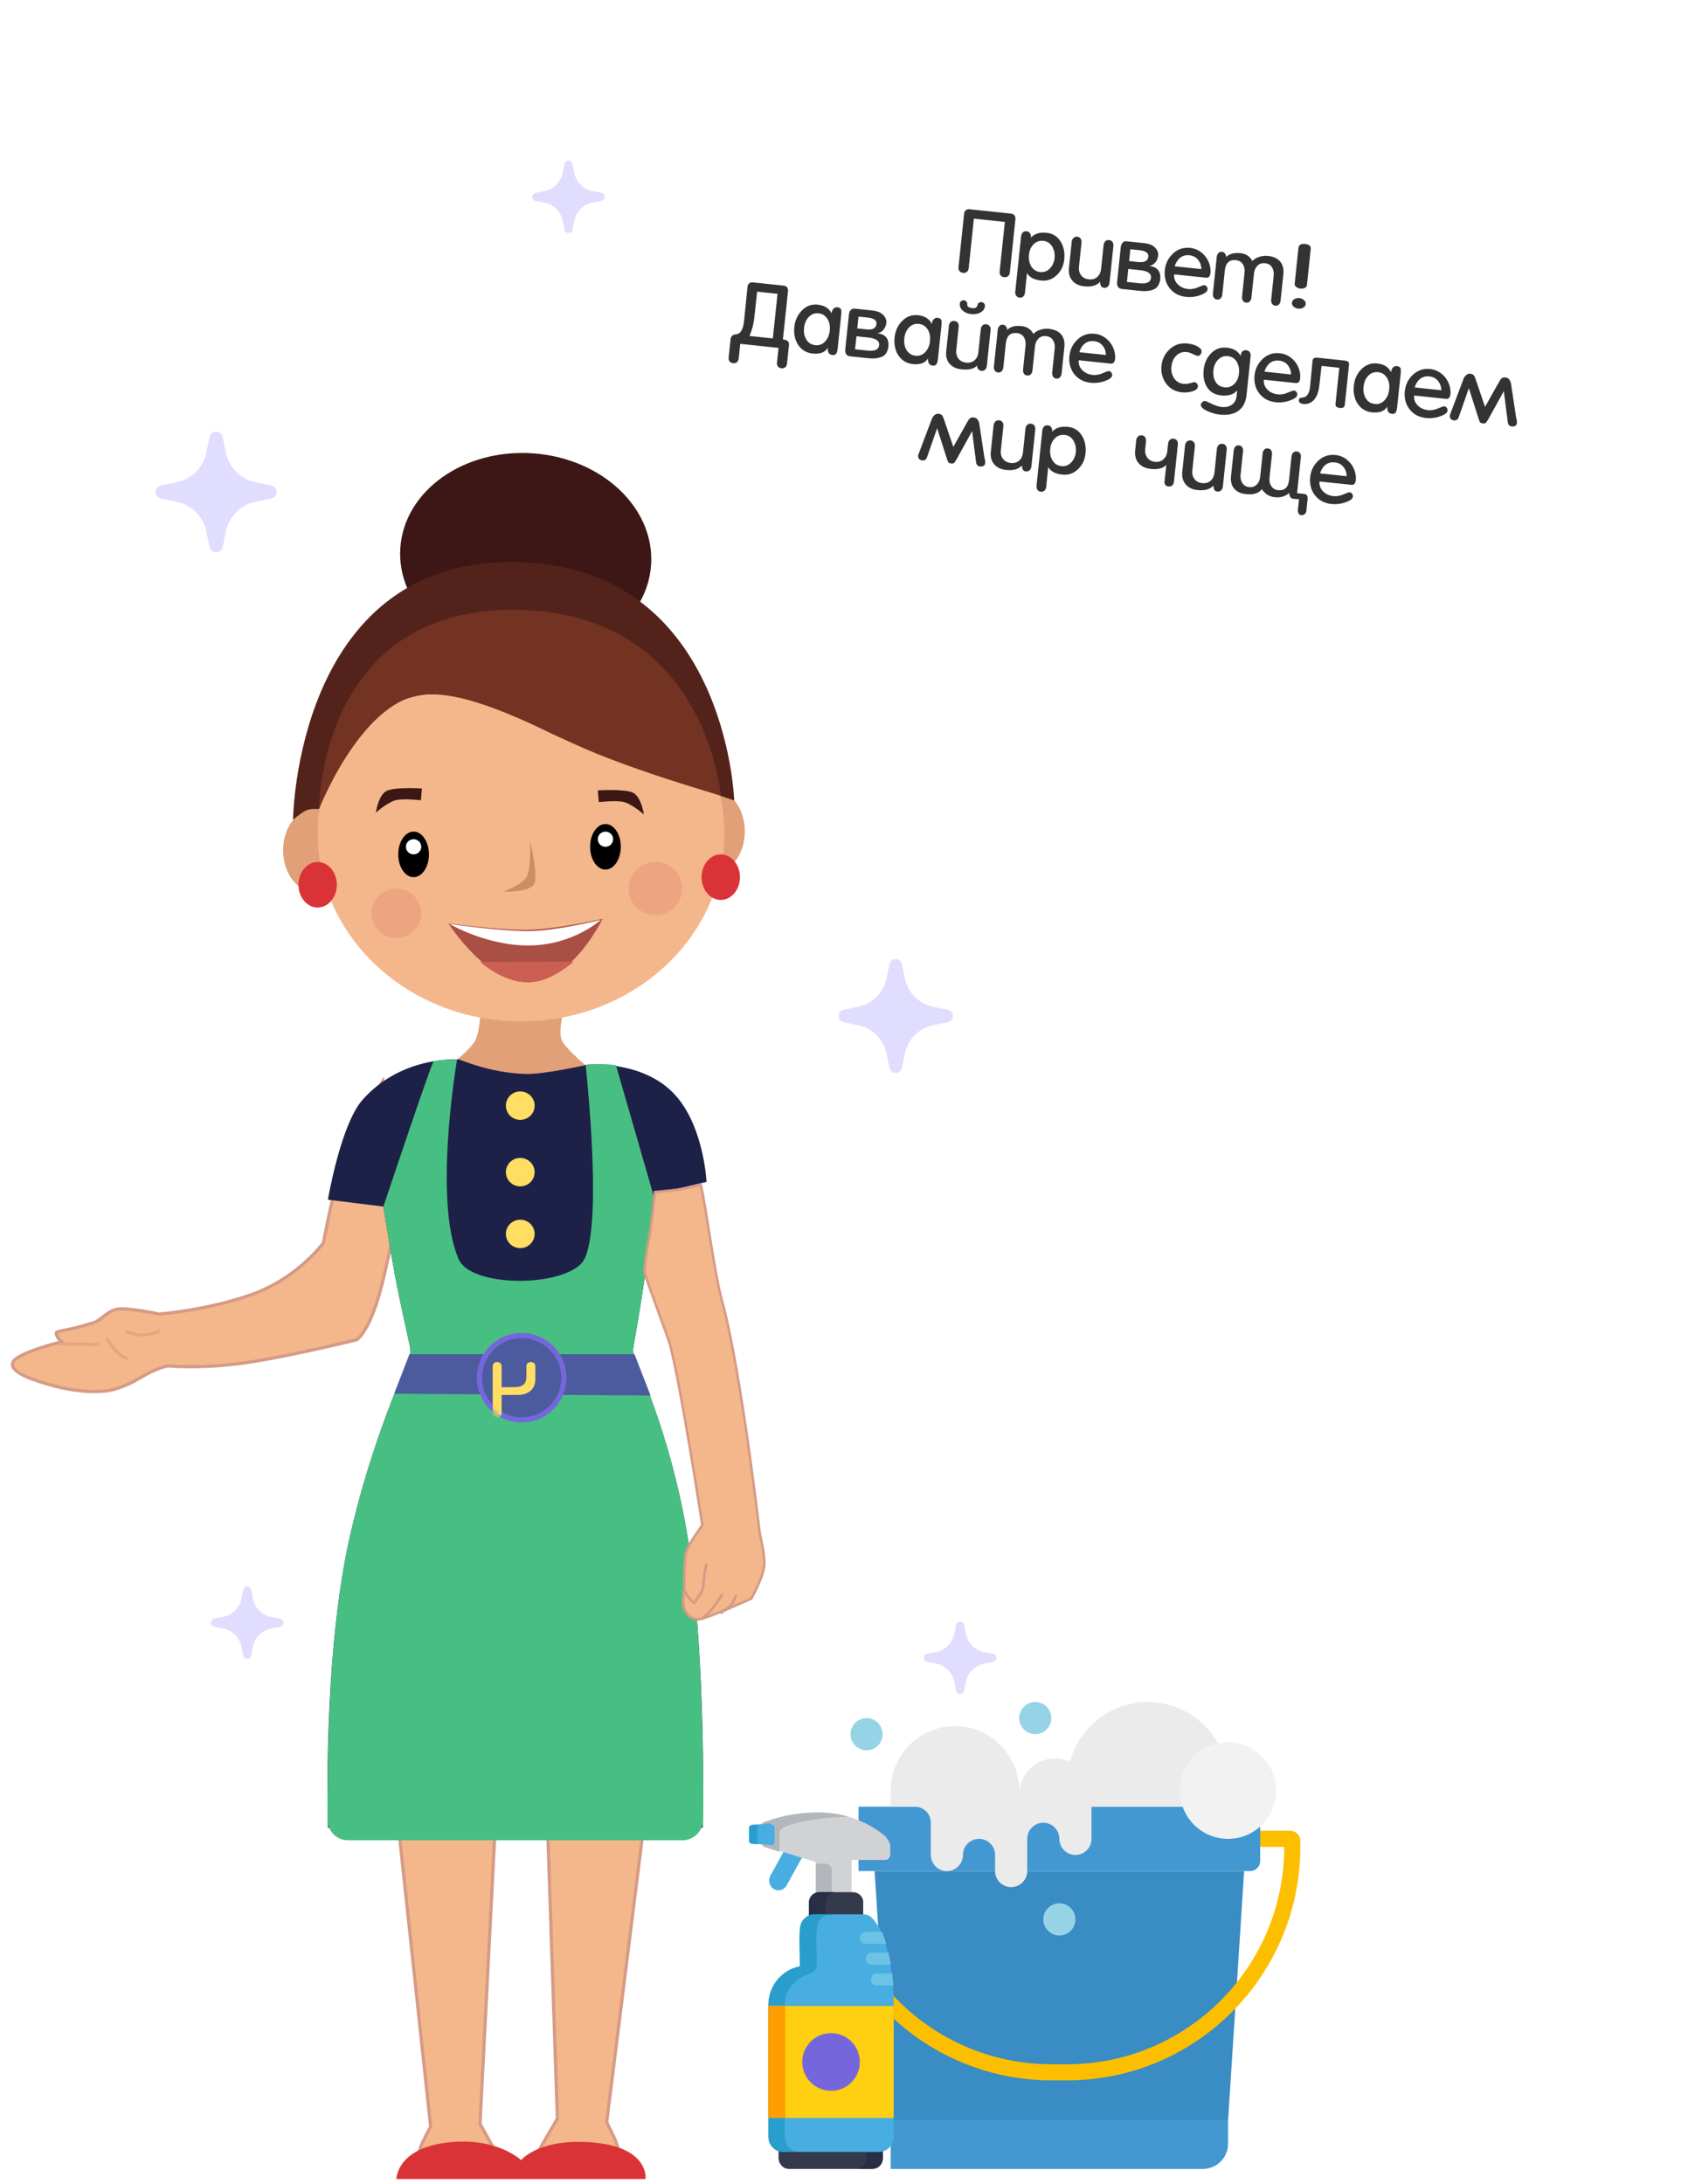 <svg width="339" height="435" viewBox="0 0 339 435" fill="none" xmlns="http://www.w3.org/2000/svg">
<path fill-rule="evenodd" clip-rule="evenodd" d="M174.2 372.672H247.8L244.6 422.379H177.4L174.2 372.672Z" fill="#398CC4"/>
<path fill-rule="evenodd" clip-rule="evenodd" d="M209.4 414.362H212.6C238.214 414.333 258.971 393.531 259 367.862V366.655C259 365.551 258.105 364.655 257 364.655H163V367.862C163.029 393.531 183.786 414.333 209.4 414.362ZM209.4 411.155C185.553 411.128 166.227 391.761 166.2 367.862H255.8C255.773 391.761 236.447 411.128 212.6 411.155H209.4Z" fill="#FBBF00"/>
<path fill-rule="evenodd" clip-rule="evenodd" d="M171 359.845H251V370.672C251 371.777 250.105 372.672 249 372.672H171V359.845Z" fill="#4398D1"/>
<path fill-rule="evenodd" clip-rule="evenodd" d="M177.4 422.379H244.6V427C244.6 429.761 242.361 432 239.6 432H177.4V422.379Z" fill="#4398D1"/>
<path fill-rule="evenodd" clip-rule="evenodd" d="M244.6 359.845V355.034C244.6 346.179 237.437 339 228.6 339C219.763 339 212.6 346.179 212.6 355.034V359.845H244.6Z" fill="#EBEBEB"/>
<path fill-rule="evenodd" clip-rule="evenodd" d="M244.6 347.017C249.902 347.017 254.2 351.325 254.2 356.638C254.2 361.951 249.902 366.259 244.6 366.259C239.298 366.259 235 361.951 235 356.638C235 351.325 239.298 347.017 244.6 347.017Z" fill="#F2F2F2"/>
<path fill-rule="evenodd" clip-rule="evenodd" d="M177.4 359.845V356.638C177.4 349.554 183.131 343.81 190.2 343.81C197.269 343.81 203 349.554 203 356.638V358.241V357.44C203 353.455 206.224 350.224 210.2 350.224C214.176 350.224 217.4 353.455 217.4 357.44V366.259C217.4 368.03 215.967 369.466 214.2 369.466C212.433 369.466 211 368.03 211 366.259C211 364.487 209.567 363.052 207.8 363.052C206.033 363.052 204.6 364.487 204.6 366.259V372.672C204.6 374.444 203.167 375.879 201.4 375.879C199.633 375.879 198.2 374.444 198.2 372.672V369.466C198.2 367.694 196.767 366.259 195 366.259C193.233 366.259 191.8 367.694 191.8 369.466C191.8 371.237 190.367 372.672 188.6 372.672C186.833 372.672 185.4 371.237 185.4 369.466V363.052C185.4 361.281 183.967 359.845 182.2 359.845H177.4Z" fill="#EBEBEB"/>
<path fill-rule="evenodd" clip-rule="evenodd" d="M206.2 339C207.967 339 209.4 340.436 209.4 342.207C209.4 343.978 207.967 345.414 206.2 345.414C204.433 345.414 203 343.978 203 342.207C203 340.436 204.433 339 206.2 339Z" fill="#97D3E6"/>
<path fill-rule="evenodd" clip-rule="evenodd" d="M211 379.086C212.767 379.086 214.2 380.522 214.2 382.293C214.2 384.064 212.767 385.5 211 385.5C209.232 385.5 207.8 384.064 207.8 382.293C207.8 380.522 209.232 379.086 211 379.086Z" fill="#97D3E6"/>
<path fill-rule="evenodd" clip-rule="evenodd" d="M172.6 342.207C174.367 342.207 175.8 343.643 175.8 345.414C175.8 347.185 174.367 348.621 172.6 348.621C170.833 348.621 169.4 347.185 169.4 345.414C169.4 343.643 170.833 342.207 172.6 342.207Z" fill="#97D3E6"/>
<path fill-rule="evenodd" clip-rule="evenodd" d="M41.102 105.881L41.721 108.923C42.013 110.359 44.072 110.359 44.365 108.923L44.983 105.881C45.593 102.884 47.944 100.541 50.952 99.934L54.005 99.317C55.446 99.026 55.446 96.974 54.005 96.683L50.952 96.066C47.944 95.458 45.593 93.116 44.983 90.119L44.365 87.077C44.072 85.641 42.013 85.641 41.721 87.077L41.102 90.119C40.492 93.116 38.141 95.459 35.133 96.066L32.081 96.683C30.64 96.974 30.64 99.026 32.081 99.317L35.133 99.934C38.141 100.541 40.492 102.884 41.102 105.881Z" fill="#E1DDFF"/>
<path fill-rule="evenodd" clip-rule="evenodd" d="M112.066 43.938L112.438 45.765C112.613 46.627 113.85 46.627 114.025 45.765L114.397 43.938C114.763 42.139 116.175 40.732 117.981 40.367L119.814 39.997C120.679 39.822 120.679 38.59 119.814 38.415L117.981 38.044C116.175 37.68 114.763 36.273 114.397 34.473L114.025 32.647C113.85 31.784 112.613 31.784 112.438 32.647L112.066 34.473C111.7 36.273 110.288 37.68 108.482 38.044L106.649 38.415C105.784 38.59 105.784 39.822 106.649 39.997L108.482 40.367C110.288 40.732 111.7 42.139 112.066 43.938Z" fill="#E1DDFF"/>
<path fill-rule="evenodd" clip-rule="evenodd" d="M48.066 327.938L48.438 329.765C48.613 330.627 49.85 330.627 50.025 329.765L50.397 327.938C50.763 326.139 52.175 324.732 53.981 324.367L55.814 323.997C56.679 323.822 56.679 322.59 55.814 322.415L53.981 322.045C52.175 321.68 50.763 320.273 50.397 318.473L50.025 316.647C49.85 315.784 48.613 315.784 48.438 316.647L48.066 318.473C47.7 320.273 46.288 321.68 44.482 322.045L42.649 322.415C41.784 322.59 41.784 323.822 42.649 323.997L44.482 324.367C46.288 324.732 47.7 326.139 48.066 327.938Z" fill="#E1DDFF"/>
<path fill-rule="evenodd" clip-rule="evenodd" d="M190.066 334.938L190.438 336.765C190.613 337.627 191.85 337.627 192.025 336.765L192.397 334.938C192.763 333.139 194.175 331.732 195.981 331.367L197.814 330.997C198.679 330.822 198.679 329.59 197.814 329.415L195.981 329.045C194.175 328.68 192.763 327.273 192.397 325.473L192.025 323.647C191.85 322.784 190.613 322.784 190.438 323.647L190.066 325.473C189.7 327.273 188.288 328.68 186.482 329.045L184.649 329.415C183.784 329.59 183.784 330.822 184.649 330.997L186.482 331.367C188.288 331.732 189.7 333.139 190.066 334.938Z" fill="#E1DDFF"/>
<path fill-rule="evenodd" clip-rule="evenodd" d="M176.564 209.822L177.15 212.702C177.426 214.061 179.376 214.061 179.653 212.702L180.239 209.822C180.816 206.985 183.042 204.767 185.889 204.192L188.779 203.608C190.143 203.332 190.143 201.389 188.779 201.114L185.889 200.53C183.042 199.955 180.816 197.737 180.239 194.899L179.653 192.02C179.376 190.66 177.426 190.66 177.15 192.02L176.564 194.899C175.986 197.737 173.761 199.955 170.913 200.53L168.023 201.114C166.659 201.389 166.659 203.332 168.023 203.608L170.913 204.192C173.761 204.767 175.987 206.985 176.564 209.822Z" fill="#E1DDFF"/>
<path d="M76.259 215.338C76.259 215.338 71.067 223.583 68.984 228.924C66.901 234.265 64.416 247.563 64.416 247.563C64.416 247.563 59.372 254.45 50.484 257.712C41.595 260.974 31.709 261.73 31.709 261.73C31.709 261.73 25.169 260.32 23.182 260.792C21.195 261.264 20.149 262.938 18.803 263.392C13.88 265.051 11.206 265.017 11.206 265.5C11.206 266.423 12.296 267.262 12.296 267.262C12.296 267.262 2.902 269.51 2.499 271.519C2.096 273.529 7.177 275.042 10.682 276.023C14.186 277.004 19.806 277.717 23.182 276.6C26.557 275.483 27.406 274.611 29.677 273.449C31.948 272.288 33.464 272.049 33.464 272.049C33.464 272.049 38.959 272.647 47.342 271.638C55.724 270.628 71.086 266.844 71.086 266.844C71.086 266.844 73.202 265.461 75.244 258.814C77.285 252.167 79.411 239.739 79.411 239.739L76.259 215.338Z" fill="#F3B78B" stroke="#D59B86" stroke-width="0.64"/>
<path d="M19.736 267.782L11.894 267.682" stroke="#E6A67D" stroke-width="0.64"/>
<path d="M21.307 266.696C21.307 266.696 22.601 268.612 23.387 269.379C24.174 270.146 25.468 270.752 25.468 270.752" stroke="#E6A67D" stroke-width="0.64"/>
<path d="M31.833 265.099C31.604 265.099 30.245 265.921 27.961 265.921C27.075 265.921 24.942 265.099 24.942 265.099" stroke="#E6A67D" stroke-width="0.64"/>
<path d="M112.357 200.686C112.357 200.686 111.168 205.222 111.847 207.052C112.526 208.883 117.208 212.646 117.208 212.646C117.208 212.646 108.753 215.131 104.379 215.03C100.006 214.928 89.959 211.88 89.959 211.88C89.959 211.88 93.844 209.002 94.745 207.052C95.646 205.103 95.749 200.686 95.749 200.686H112.357Z" fill="#E1A078"/>
<path d="M109.063 363.746L111.017 421.976L107.177 428.587C107.177 428.587 124.434 430.836 123.948 430.298C123.735 430.062 123.41 428.708 122.673 426.605C122.291 425.517 120.838 422.706 120.838 422.706L127.984 365.501L109.063 363.746Z" fill="#F3B78B" stroke="#D59B86" stroke-width="0.64"/>
<path d="M98.58 364.83L95.606 423.017L99.329 429.694C99.329 429.694 82.036 431.642 82.531 431.113C82.748 430.88 83.097 429.532 83.871 427.442C84.271 426.362 85.773 423.576 85.773 423.576L79.631 366.256L98.58 364.83Z" fill="#F3B78B" stroke="#D59B86" stroke-width="0.64"/>
<path d="M128.584 434.011C128.584 434.011 129.386 427.784 118.355 426.763C107.325 425.742 103.798 430.259 103.798 430.259C103.798 430.259 98.928 425.521 88.943 426.763C78.958 428.005 78.958 434.011 78.958 434.011H128.584Z" fill="#DA3337"/>
<path d="M130.191 237.911C130.191 237.911 129.105 249.194 128.357 254.749C127.789 258.959 126.685 265.299 126.184 268.119C126.017 269.058 126.152 270.019 126.546 270.888C128.624 275.477 135.347 291.529 137.789 312.046C140.693 336.446 139.97 364.026 139.97 364.026H65.309C65.309 364.026 64.439 336.899 68.168 313.946C71.339 294.426 79.088 276.007 81.336 270.933C81.734 270.035 81.841 269.046 81.628 268.086C80.979 265.15 79.528 258.531 78.805 254.749C77.856 249.786 76.363 240.322 76.363 240.322L65.309 238.954C65.309 238.954 67.84 223.977 72.231 219.032C79.998 210.286 90.969 211.02 91.375 211.02C91.774 211.02 97.079 213.607 104.496 213.911C108.248 214.065 117.052 212.053 117.052 212.053C117.052 212.053 127.267 211.143 133.729 217.326C140.192 223.509 140.724 235.406 140.724 235.406L130.191 237.911Z" fill="#1E2147"/>
<path d="M128.357 254.749C127.789 258.959 126.685 265.299 126.184 268.119C126.017 269.058 126.152 270.019 126.546 270.888C128.624 275.477 135.347 291.529 137.789 312.046C140.049 331.034 140.113 353.474 140.03 362.494C140.009 364.751 138.169 366.546 135.913 366.546H69.345C67.097 366.546 65.263 364.766 65.24 362.518C65.15 353.643 65.271 331.776 68.168 313.946C71.339 294.426 79.088 276.007 81.336 270.933C81.734 270.035 81.841 269.046 81.628 268.086C80.979 265.15 79.529 258.531 78.805 254.749C77.856 249.786 76.363 240.322 76.363 240.322C76.363 240.322 85.987 211.513 86.376 211.382C86.539 211.328 87.658 211.165 88.826 211.072C89.52 211.017 91.038 211.024 91.038 211.024C91.038 211.024 86.185 239.12 91.375 250.851C93.771 256.265 110.98 256.483 115.736 251.723C120.493 246.964 116.65 212.157 116.65 212.157C116.65 212.157 118.708 211.933 119.801 211.933C120.893 211.933 122.678 212.157 122.678 212.157L130.138 237.992C130.138 237.992 128.376 254.606 128.357 254.749Z" fill="#48BF82"/>
<path d="M139.568 236C140.76 240.974 142.136 252.973 143.834 259.2C147.62 273.087 151.332 305.504 151.332 305.504C151.332 305.504 152.242 308.999 152.242 311.415C152.242 313.831 149.649 318.393 149.649 318.393C149.649 318.393 140.627 322.53 139.098 322.53C137.57 322.53 136.784 321.489 136.301 320.448C135.818 319.407 136.301 316.487 136.301 316.487C136.301 316.487 136.208 310.56 136.703 308.999C137.197 307.437 139.884 303.794 139.884 303.794C139.884 303.794 135.606 275.728 133.412 267.681C133.032 266.287 130.601 260.09 128.343 253.419C128.575 249.786 129.263 247.005 129.574 244.8C130.054 241.393 130.168 239.334 130.462 237.43C136.703 236.8 134.232 237.122 139.568 236Z" fill="#F3B78B" stroke="#D59B86" stroke-width="0.5"/>
<path d="M140.724 311.415C140.724 311.415 140.114 314.073 140.114 315.549C140.114 317.024 138.938 318.071 138.563 318.903C138.187 319.734 138.012 318.971 137.363 318.393C136.714 317.815 136.402 316.805 136.402 316.805" stroke="#D59B86" stroke-width="0.52"/>
<path d="M143.844 317.464C143.844 317.589 143.315 318.638 141.821 320.448C141.307 321.07 139.797 322.53 139.797 322.53" stroke="#D59B86" stroke-width="0.52"/>
<path d="M146.558 317.715C146.558 317.715 146.294 318.85 145.725 319.52C145.155 320.191 143.491 321.326 143.491 321.326" stroke="#D59B86" stroke-width="0.52"/>
<path d="M103.622 223.055C102.04 223.055 100.758 221.787 100.758 220.222C100.758 218.657 102.04 217.388 103.622 217.388C105.204 217.388 106.487 218.657 106.487 220.222C106.487 221.787 105.204 223.055 103.622 223.055Z" fill="#FFDE63"/>
<path d="M103.622 236.302C102.04 236.302 100.758 235.034 100.758 233.469C100.758 231.904 102.04 230.635 103.622 230.635C105.204 230.635 106.487 231.904 106.487 233.469C106.487 235.034 105.204 236.302 103.622 236.302Z" fill="#FFDE63"/>
<path d="M103.622 248.603C102.04 248.603 100.758 247.334 100.758 245.769C100.758 244.204 102.04 242.935 103.622 242.935C105.204 242.935 106.487 244.204 106.487 245.769C106.487 247.334 105.204 248.603 103.622 248.603Z" fill="#FFDE63"/>
<path d="M129.574 277.956L78.516 277.6L81.543 269.73H126.378L129.574 277.956Z" fill="#4C5B9D"/>
<path d="M103.268 131.368C117.058 132.329 128.882 123.914 129.678 112.572C130.474 101.23 119.94 91.256 106.15 90.295C92.361 89.335 80.537 97.75 79.741 109.092C78.945 120.434 89.478 130.408 103.268 131.368Z" fill="#3C1715"/>
<path d="M62.628 177.616C66.073 177.616 68.865 173.919 68.865 169.358C68.865 164.798 66.073 161.101 62.628 161.101C59.184 161.101 56.391 164.798 56.391 169.358C56.391 173.919 59.184 177.616 62.628 177.616Z" fill="#E1A078"/>
<path d="M142.116 173.835C145.56 173.835 148.353 170.138 148.353 165.578C148.353 161.017 145.56 157.32 142.116 157.32C138.671 157.32 135.879 161.017 135.879 165.578C135.879 170.138 138.671 173.835 142.116 173.835Z" fill="#E1A078"/>
<path d="M103.778 203.445C126.15 203.445 144.286 186.687 144.286 166.016C144.286 145.344 126.15 128.587 103.778 128.587C81.406 128.587 63.27 145.344 63.27 166.016C63.27 186.687 81.406 203.445 103.778 203.445Z" fill="#F3B78B"/>
<path d="M58.365 163.286C58.365 163.286 58.869 111.94 101.815 111.94C144.761 111.94 146.237 159.434 146.237 159.434C146.237 159.434 122 151.261 112.627 147.34C105.052 144.171 96.367 138.242 86.172 138.242C81.45 138.242 74.109 141.068 68.497 148.157C66.03 151.273 63.585 161.166 63.585 161.166C63.585 161.166 62.018 161.002 61.036 161.402C60.055 161.801 58.365 163.286 58.365 163.286Z" fill="#53231B"/>
<path d="M63.549 161.134C63.549 161.134 63.493 121.459 102.089 121.459C140.685 121.459 143.559 158.443 143.559 158.443C143.559 158.443 125.637 153.401 114.063 148.048C105.708 144.184 92.087 136.999 83.413 138.488C71.612 140.515 63.549 161.134 63.549 161.134Z" fill="#723322"/>
<path d="M82.377 174.711C84.066 174.711 85.435 172.68 85.435 170.175C85.435 167.669 84.066 165.638 82.377 165.638C80.689 165.638 79.32 167.669 79.32 170.175C79.32 172.68 80.689 174.711 82.377 174.711Z" fill="black"/>
<path d="M120.593 173.199C122.281 173.199 123.65 171.168 123.65 168.662C123.65 166.157 122.281 164.125 120.593 164.125C118.904 164.125 117.535 166.157 117.535 168.662C117.535 171.168 118.904 173.199 120.593 173.199Z" fill="black"/>
<path d="M82.377 170.175C83.222 170.175 83.906 169.497 83.906 168.662C83.906 167.827 83.222 167.15 82.377 167.15C81.533 167.15 80.849 167.827 80.849 168.662C80.849 169.497 81.533 170.175 82.377 170.175Z" fill="white"/>
<path d="M120.593 168.662C121.437 168.662 122.121 167.985 122.121 167.15C122.121 166.315 121.437 165.638 120.593 165.638C119.748 165.638 119.064 166.315 119.064 167.15C119.064 167.985 119.748 168.662 120.593 168.662Z" fill="white"/>
<path d="M78.938 186.81C81.682 186.81 83.906 184.609 83.906 181.895C83.906 179.18 81.682 176.98 78.938 176.98C76.195 176.98 73.97 179.18 73.97 181.895C73.97 184.609 76.195 186.81 78.938 186.81Z" fill="#EFA481"/>
<path d="M130.529 182.273C133.483 182.273 135.879 179.903 135.879 176.98C135.879 174.057 133.483 171.687 130.529 171.687C127.574 171.687 125.178 174.057 125.178 176.98C125.178 179.903 127.574 182.273 130.529 182.273Z" fill="#EFA481"/>
<path d="M143.559 179.248C145.669 179.248 147.38 177.217 147.38 174.711C147.38 172.206 145.669 170.174 143.559 170.174C141.448 170.174 139.737 172.206 139.737 174.711C139.737 177.217 141.448 179.248 143.559 179.248Z" fill="#DA3337"/>
<path d="M63.27 180.76C65.38 180.76 67.091 178.729 67.091 176.224C67.091 173.718 65.38 171.687 63.27 171.687C61.159 171.687 59.448 173.718 59.448 176.224C59.448 178.729 61.159 180.76 63.27 180.76Z" fill="#DA3337"/>
<path d="M89.326 183.923C89.326 183.923 99.582 185.3 105.195 185.2C110.808 185.1 120.004 183.011 120.004 183.011C120.004 183.011 114.223 195.188 105.605 195.636C96.987 196.085 89.326 183.923 89.326 183.923Z" fill="#AA4F44"/>
<path d="M89.544 184.032C89.544 184.032 99.621 185.491 105.234 185.461C110.847 185.431 119.686 183.213 119.686 183.213C119.686 183.213 114.223 188.183 105.605 188.317C96.987 188.451 89.544 184.032 89.544 184.032Z" fill="white"/>
<path d="M95.627 191.561C95.627 191.561 97.987 191.596 102.74 191.561C107.494 191.527 114.214 191.561 114.214 191.561C114.214 191.561 109.909 195.615 104.933 195.615C99.957 195.615 95.627 191.561 95.627 191.561Z" fill="#CC5F54"/>
<path d="M105.581 167.533C105.581 167.533 107.239 174.33 106.391 176.067C105.542 177.804 100.202 177.593 100.202 177.593C100.202 177.593 104.1 176.268 104.955 174.518C105.81 172.767 105.581 167.533 105.581 167.533Z" fill="#CC8D66"/>
<path d="M84.04 157.052C84.04 157.052 78.594 156.697 76.975 157.543C75.356 158.389 74.852 161.854 74.852 161.854C74.852 161.854 77.129 159.845 78.755 159.401C80.381 158.956 83.832 159.401 83.832 159.401L84.04 157.052Z" fill="#3C1715"/>
<path d="M119.064 157.425C119.064 157.425 124.51 157.07 126.129 157.916C127.748 158.762 128.252 162.227 128.252 162.227C128.252 162.227 125.975 160.218 124.349 159.774C122.723 159.329 119.273 159.774 119.273 159.774L119.064 157.425Z" fill="#3C1715"/>
<path d="M103.905 282.825C99.263 282.825 95.499 279.06 95.499 274.417C95.499 269.774 99.263 266.01 103.905 266.01C108.548 266.01 112.311 269.774 112.311 274.417C112.311 279.06 108.548 282.825 103.905 282.825Z" fill="#4C5B9D" stroke="#7567DB" stroke-width="1.04"/>
<mask id="mask0" mask-type="alpha" maskUnits="userSpaceOnUse" x="94" y="265" width="19" height="19">
<path d="M103.905 282.825C99.263 282.825 95.499 279.06 95.499 274.417C95.499 269.774 99.263 266.01 103.905 266.01C108.548 266.01 112.311 269.774 112.311 274.417C112.311 279.06 108.548 282.825 103.905 282.825Z" fill="white" stroke="white" stroke-width="1.04"/>
</mask>
<g mask="url(#mask0)">
<path fill-rule="evenodd" clip-rule="evenodd" d="M99.018 282.323C99.302 282.323 99.524 282.241 99.681 282.077C99.838 281.913 99.917 281.692 99.917 281.415V277.849L103.208 277.834C103.702 277.825 104.152 277.755 104.557 277.626C105.941 277.17 106.633 276.18 106.633 274.656V272.207C106.628 271.89 106.54 271.654 106.37 271.5C106.211 271.361 106.003 271.292 105.748 271.292C105.474 271.292 105.251 271.366 105.081 271.515C104.926 271.654 104.849 271.863 104.849 272.14V274.21C104.849 274.914 104.658 275.438 104.276 275.78C103.893 276.123 103.247 276.294 102.338 276.294H101.401C100.547 276.304 100.052 276.309 99.917 276.309V272.2C99.917 271.912 99.837 271.686 99.677 271.523C99.532 271.369 99.312 271.292 99.018 271.292C98.733 271.292 98.514 271.371 98.362 271.53C98.21 271.689 98.133 271.912 98.133 272.2V281.415C98.133 281.692 98.212 281.913 98.369 282.077C98.527 282.241 98.743 282.323 99.018 282.323Z" fill="#FFDE63"/>
</g>
<g filter="url(#filter0_d)">
<path fill-rule="evenodd" clip-rule="evenodd" d="M326.76 80.495C322.352 122.434 277.385 132.232 223.777 126.597C215.003 126.492 206.337 125.653 198.042 124.109C193.918 128.521 188.051 134.571 184.417 137.338C180.113 140.616 172.989 143.398 169.208 144.739C168.573 144.964 168.101 144.189 168.578 143.714C171.601 140.698 177.332 134.833 179.167 131.93C182.341 126.909 183.723 123.136 184.326 120.806C152.58 111.297 129.446 90.379 132.629 60.091C136.529 22.988 181.983 8.568 235.59 14.202C289.198 19.836 330.831 41.763 326.76 80.495Z" fill="white"/>
</g>
<path opacity="0.8" d="M200.016 55.211C199.697 55.178 199.456 55.057 199.293 54.85C199.137 54.644 199.075 54.381 199.108 54.062L200.145 44.199L193.974 43.55L192.938 53.413C192.904 53.732 192.786 53.976 192.584 54.145C192.388 54.314 192.133 54.383 191.82 54.35C191.501 54.316 191.26 54.196 191.097 53.989C190.94 53.782 190.879 53.519 190.912 53.2L192.024 42.619C192.059 42.289 192.171 42.041 192.361 41.877C192.557 41.713 192.82 41.649 193.151 41.684L201.347 42.545C201.672 42.579 201.91 42.696 202.062 42.897C202.219 43.098 202.281 43.363 202.246 43.694L201.134 54.275C201.1 54.594 200.983 54.837 200.781 55.006C200.584 55.176 200.329 55.244 200.016 55.211ZM210.509 54.776C209.617 55.639 208.57 56.007 207.368 55.88C205.967 55.733 205.028 55.234 204.553 54.383L204.149 58.307C204.115 58.632 204.002 58.882 203.811 59.058C203.619 59.239 203.372 59.314 203.07 59.282C202.785 59.252 202.568 59.132 202.417 58.92C202.251 58.689 202.185 58.417 202.218 58.104L203.38 47.045C203.414 46.726 203.536 46.468 203.747 46.271C203.937 46.101 204.175 46.031 204.46 46.061C205.053 46.123 205.351 46.543 205.356 47.321C206.054 46.542 207.087 46.224 208.454 46.368C209.725 46.502 210.677 47.115 211.311 48.207C211.893 49.201 212.114 50.359 211.975 51.681C211.843 52.934 211.354 53.966 210.509 54.776ZM209.662 49.269C209.248 48.488 208.637 48.055 207.828 47.97C206.996 47.883 206.302 48.153 205.747 48.78C205.296 49.291 205.028 49.943 204.945 50.735C204.86 51.544 204.98 52.262 205.306 52.89C205.709 53.664 206.332 54.095 207.175 54.184C207.967 54.267 208.637 54.006 209.184 53.401C209.679 52.86 209.969 52.179 210.056 51.358C210.133 50.618 210.002 49.921 209.662 49.269ZM219.893 57.326C219.357 57.27 219.102 56.872 219.128 56.131C218.433 56.882 217.373 57.182 215.949 57.033C214.912 56.924 214.12 56.541 213.572 55.884C213.025 55.228 212.804 54.398 212.909 53.395L213.46 48.156C213.494 47.831 213.62 47.568 213.837 47.366C214.022 47.19 214.263 47.117 214.559 47.148C214.856 47.179 215.079 47.301 215.23 47.512C215.384 47.742 215.444 48.025 215.408 48.361L214.907 53.13C214.838 53.791 214.977 54.353 215.326 54.816C215.679 55.296 216.197 55.572 216.881 55.644C217.57 55.717 218.135 55.551 218.575 55.148C218.995 54.766 219.24 54.248 219.309 53.592L219.81 48.823C219.844 48.499 219.967 48.235 220.178 48.032C220.37 47.857 220.608 47.784 220.893 47.814C221.2 47.846 221.429 47.968 221.58 48.18C221.734 48.409 221.794 48.692 221.759 49.028L220.991 56.327C220.959 56.64 220.843 56.893 220.644 57.086C220.445 57.278 220.195 57.358 219.893 57.326ZM230.757 56.731C230.555 57.113 230.323 57.374 230.061 57.514C229.309 57.924 228.344 58.068 227.164 57.944L223.421 57.55C223.09 57.515 222.848 57.38 222.694 57.145C222.526 56.886 222.461 56.568 222.501 56.192L223.232 49.235C223.273 48.847 223.406 48.536 223.632 48.3C223.82 48.107 224.076 48.027 224.401 48.062L227.888 48.428C229.255 48.572 230.141 49.103 230.546 50.021C230.668 50.287 230.712 50.574 230.68 50.882C230.626 51.395 230.453 51.84 230.159 52.218C229.834 52.633 229.416 52.88 228.906 52.959C230.526 53.17 231.253 54.067 231.086 55.651C231.046 56.033 230.936 56.393 230.757 56.731ZM226.954 49.833L225.142 49.643L224.894 52.002L226.706 52.192C227.959 52.324 228.63 51.968 228.719 51.125C228.796 50.396 228.207 49.965 226.954 49.833ZM227.054 53.81L224.729 53.566L224.457 56.156L226.996 56.422C228.409 56.571 229.161 56.209 229.253 55.337C229.343 54.483 228.61 53.974 227.054 53.81ZM240.195 55.312L233.862 54.647C233.79 55.498 234.084 56.208 234.744 56.779C235.267 57.231 235.907 57.497 236.665 57.577C237.12 57.625 237.631 57.563 238.196 57.392C238.287 57.35 238.711 57.181 239.468 56.886C239.63 56.823 239.771 56.797 239.891 56.81C240.067 56.828 240.219 56.919 240.346 57.082C240.482 57.264 240.54 57.454 240.519 57.654C240.475 58.07 240.025 58.434 239.169 58.747C238.209 59.107 237.233 59.235 236.242 59.131C234.84 58.984 233.746 58.405 232.959 57.395C232.178 56.385 231.862 55.18 232.009 53.778C232.148 52.45 232.708 51.343 233.689 50.455C234.632 49.598 235.75 49.237 237.043 49.373C237.977 49.471 238.8 49.837 239.511 50.471C240.201 51.09 240.679 51.861 240.945 52.782C241.101 53.328 241.15 53.869 241.094 54.404C241.025 55.065 240.725 55.368 240.195 55.312ZM238.603 51.715C238.195 51.211 237.624 50.92 236.889 50.843C236.171 50.768 235.551 50.939 235.029 51.356C234.777 51.56 234.549 51.836 234.345 52.183C234.15 52.508 234.033 52.795 233.996 53.045L239.277 53.6C239.272 52.885 239.047 52.257 238.603 51.715ZM254.005 60.886C253.732 60.857 253.523 60.737 253.378 60.526C253.219 60.285 253.156 60.002 253.19 59.677L253.692 54.908C253.758 54.281 253.651 53.734 253.372 53.267C253.072 52.774 252.606 52.495 251.973 52.428C251.33 52.361 250.81 52.537 250.414 52.956C250.044 53.355 249.826 53.868 249.76 54.495L249.259 59.264C249.224 59.6 249.107 59.864 248.908 60.056C248.734 60.234 248.498 60.307 248.202 60.276C247.911 60.245 247.699 60.125 247.566 59.915C247.411 59.686 247.352 59.403 247.387 59.067L247.888 54.298C247.954 53.671 247.848 53.124 247.568 52.657C247.269 52.164 246.803 51.885 246.17 51.819C244.854 51.68 244.116 52.369 243.957 53.885L243.456 58.654C243.42 58.99 243.306 59.251 243.114 59.438C242.928 59.621 242.689 59.696 242.399 59.666C242.125 59.637 241.916 59.517 241.771 59.306C241.612 59.065 241.55 58.782 241.584 58.457L242.35 51.166C242.384 50.842 242.504 50.578 242.71 50.375C242.896 50.198 243.125 50.125 243.399 50.153C243.638 50.178 243.833 50.294 243.984 50.5C244.142 50.701 244.221 50.937 244.221 51.208C244.82 50.55 245.786 50.292 247.12 50.432C248.162 50.542 248.94 51.061 249.453 51.991C249.787 51.611 250.263 51.327 250.882 51.139C251.441 50.973 251.982 50.917 252.507 50.972C253.646 51.092 254.476 51.473 254.996 52.115C255.517 52.752 255.722 53.592 255.613 54.634L255.062 59.873C255.027 60.21 254.913 60.471 254.72 60.658C254.534 60.84 254.296 60.916 254.005 60.886ZM259.954 57.311C259.697 57.463 259.38 57.519 259.003 57.479C258.65 57.442 258.363 57.323 258.142 57.121C257.936 56.944 257.846 56.733 257.872 56.488L258.624 49.334C258.652 49.066 258.78 48.867 259.007 48.735C259.234 48.597 259.545 48.55 259.938 48.591C260.752 48.676 261.129 49.01 261.068 49.591L260.316 56.745C260.289 57.001 260.169 57.19 259.954 57.311ZM258.583 61.479C258.247 61.444 257.954 61.324 257.705 61.119C257.419 60.882 257.293 60.603 257.326 60.284C257.36 59.959 257.542 59.714 257.87 59.546C258.157 59.398 258.468 59.341 258.804 59.377C259.14 59.412 259.433 59.532 259.682 59.737C259.969 59.969 260.095 60.247 260.061 60.572C260.028 60.891 259.846 61.137 259.517 61.309C259.231 61.458 258.919 61.514 258.583 61.479ZM155.638 73.35C155.331 73.318 155.099 73.198 154.942 72.992C154.784 72.791 154.722 72.534 154.755 72.22L155.063 69.289L147.439 68.487L147.131 71.419C147.098 71.732 146.984 71.971 146.788 72.135C146.592 72.304 146.34 72.373 146.032 72.34C145.713 72.307 145.475 72.187 145.318 71.98C145.161 71.779 145.098 71.522 145.131 71.209L145.514 67.568C145.564 67.095 145.803 66.794 146.231 66.667C146.256 66.646 146.295 66.633 146.347 66.627C146.405 66.622 146.505 66.609 146.645 66.589C147.509 66.484 148.029 65.588 148.206 63.902L148.215 63.825L148.879 57.172C148.913 56.853 149.028 56.606 149.225 56.431C149.408 56.277 149.662 56.217 149.987 56.252L156.047 56.888C156.377 56.923 156.616 57.035 156.763 57.223C156.92 57.429 156.981 57.695 156.947 58.02L155.941 67.592C156.445 67.674 156.785 67.811 156.961 68.002C157.116 68.174 157.175 68.436 157.137 68.79L156.755 72.43C156.722 72.744 156.607 72.982 156.412 73.146C156.215 73.316 155.958 73.383 155.638 73.35ZM154.864 58.518L150.805 58.092L150.25 63.201C150.11 64.534 149.784 65.773 149.272 66.917L153.93 67.407L154.864 58.518ZM165.784 70.709C165.123 70.64 164.822 70.165 164.88 69.284C164.318 70.192 163.307 70.57 161.849 70.417C160.943 70.321 160.175 69.976 159.547 69.38C158.95 68.804 158.544 68.065 158.328 67.16C158.176 66.522 158.138 65.844 158.214 65.126C158.348 63.844 158.827 62.771 159.649 61.907C160.55 60.959 161.624 60.551 162.872 60.682C164.216 60.823 165.138 61.404 165.635 62.424C165.689 61.917 165.858 61.566 166.143 61.371C166.342 61.237 166.555 61.181 166.783 61.205C167.188 61.248 167.439 61.407 167.537 61.682C167.598 61.861 167.603 62.196 167.552 62.686L166.843 69.429C166.782 70.016 166.643 70.402 166.428 70.587C166.295 70.7 166.08 70.74 165.784 70.709ZM164.191 62.843C163.883 62.603 163.506 62.46 163.061 62.413C162.241 62.327 161.556 62.594 161.007 63.217C160.522 63.776 160.234 64.481 160.145 65.329C160.059 66.15 160.187 66.875 160.53 67.504C160.936 68.25 161.557 68.666 162.395 68.754C163.193 68.838 163.863 68.569 164.407 67.946C164.891 67.392 165.177 66.699 165.265 65.868C165.405 64.534 165.047 63.526 164.191 62.843ZM176.61 70.145C176.409 70.527 176.177 70.788 175.914 70.927C175.163 71.338 174.197 71.481 173.018 71.357L169.274 70.964C168.944 70.929 168.702 70.794 168.548 70.559C168.379 70.299 168.315 69.981 168.354 69.606L169.085 62.648C169.126 62.261 169.26 61.95 169.486 61.714C169.673 61.521 169.93 61.441 170.254 61.475L173.741 61.842C175.109 61.985 175.995 62.516 176.4 63.434C176.521 63.701 176.566 63.988 176.534 64.296C176.48 64.808 176.306 65.254 176.013 65.632C175.687 66.047 175.269 66.294 174.76 66.373C176.38 66.584 177.106 67.481 176.94 69.065C176.9 69.447 176.79 69.807 176.61 70.145ZM172.807 63.247L170.995 63.057L170.747 65.415L172.559 65.606C173.813 65.738 174.484 65.382 174.573 64.539C174.649 63.809 174.061 63.379 172.807 63.247ZM172.908 67.224L170.583 66.98L170.311 69.569L172.849 69.836C174.262 69.984 175.015 69.623 175.106 68.751C175.196 67.897 174.463 67.387 172.908 67.224ZM185.749 72.808C185.088 72.738 184.787 72.263 184.845 71.382C184.283 72.291 183.272 72.668 181.814 72.515C180.908 72.42 180.14 72.074 179.512 71.478C178.916 70.903 178.509 70.163 178.293 69.259C178.141 68.621 178.103 67.943 178.179 67.225C178.313 65.943 178.792 64.87 179.615 64.006C180.515 63.058 181.589 62.649 182.837 62.78C184.181 62.922 185.103 63.502 185.6 64.522C185.654 64.015 185.823 63.665 186.108 63.47C186.307 63.335 186.52 63.28 186.748 63.304C187.153 63.346 187.404 63.505 187.502 63.781C187.563 63.96 187.569 64.294 187.517 64.784L186.808 71.528C186.747 72.115 186.608 72.501 186.393 72.685C186.26 72.798 186.045 72.839 185.749 72.808ZM184.156 64.941C183.848 64.701 183.471 64.558 183.026 64.511C182.206 64.425 181.521 64.693 180.972 65.315C180.487 65.875 180.2 66.579 180.11 67.428C180.024 68.248 180.152 68.973 180.495 69.603C180.901 70.348 181.522 70.765 182.36 70.853C183.158 70.937 183.828 70.667 184.372 70.045C184.856 69.491 185.142 68.798 185.23 67.966C185.37 66.633 185.012 65.624 184.156 64.941ZM195.239 62.269C194.715 62.537 194.129 62.636 193.479 62.568L193.402 62.56C192.747 62.491 192.198 62.261 191.755 61.869C191.313 61.471 191.122 60.99 191.181 60.426C191.201 60.232 191.292 60.077 191.454 59.962C191.617 59.841 191.798 59.791 191.997 59.812C192.202 59.833 192.366 59.916 192.489 60.062C192.618 60.208 192.672 60.381 192.651 60.58C192.604 61.025 192.928 61.289 193.622 61.373C193.639 61.375 193.656 61.377 193.673 61.379C194.237 61.438 194.574 61.252 194.682 60.82C194.704 60.614 194.793 60.451 194.95 60.329C195.113 60.208 195.296 60.158 195.501 60.18C195.701 60.201 195.867 60.287 196.001 60.44C196.136 60.586 196.192 60.759 196.171 60.959C196.171 60.965 196.17 60.97 196.17 60.976C196.11 61.546 195.799 61.977 195.239 62.269ZM195.455 73.862C195.21 73.837 195.003 73.723 194.834 73.521C194.671 73.313 194.595 73.075 194.607 72.805C194.03 73.471 192.998 73.725 191.511 73.569C190.474 73.46 189.68 73.085 189.131 72.446C188.583 71.801 188.36 70.988 188.463 70.008L189 64.897C189.034 64.572 189.153 64.317 189.357 64.131C189.536 63.96 189.783 63.891 190.096 63.924C190.392 63.955 190.616 64.076 190.766 64.288C190.923 64.5 190.983 64.772 190.949 65.102L190.46 69.751C190.393 70.389 190.534 70.943 190.882 71.412C191.23 71.88 191.749 72.151 192.438 72.223C193.128 72.296 193.692 72.136 194.13 71.744C194.55 71.368 194.794 70.858 194.862 70.214L195.35 65.565C195.384 65.24 195.501 64.984 195.699 64.798C195.884 64.627 196.127 64.558 196.429 64.589C196.737 64.622 196.966 64.744 197.117 64.955C197.273 65.168 197.334 65.439 197.299 65.769L196.551 72.889C196.518 73.197 196.403 73.444 196.205 73.63C196.007 73.817 195.757 73.894 195.455 73.862ZM210.388 75.406C210.115 75.377 209.906 75.257 209.761 75.046C209.602 74.805 209.539 74.522 209.574 74.197L210.075 69.428C210.141 68.801 210.034 68.254 209.755 67.787C209.455 67.295 208.989 67.015 208.357 66.949C207.713 66.881 207.193 67.057 206.798 67.476C206.427 67.875 206.209 68.388 206.143 69.015L205.642 73.784C205.607 74.12 205.49 74.384 205.291 74.576C205.117 74.754 204.881 74.827 204.585 74.796C204.295 74.766 204.082 74.645 203.949 74.435C203.795 74.206 203.735 73.923 203.77 73.587L204.272 68.818C204.337 68.191 204.231 67.644 203.951 67.177C203.652 66.685 203.186 66.405 202.553 66.339C201.237 66.201 200.499 66.889 200.34 68.405L199.839 73.174C199.804 73.51 199.69 73.772 199.497 73.959C199.311 74.141 199.073 74.217 198.782 74.186C198.508 74.157 198.299 74.037 198.154 73.826C197.995 73.585 197.933 73.302 197.967 72.977L198.733 65.687C198.767 65.362 198.887 65.098 199.093 64.895C199.279 64.719 199.508 64.645 199.782 64.674C200.021 64.699 200.216 64.814 200.367 65.02C200.525 65.221 200.604 65.457 200.604 65.728C201.203 65.071 202.169 64.812 203.503 64.953C204.545 65.062 205.323 65.582 205.836 66.511C206.17 66.132 206.646 65.847 207.265 65.659C207.824 65.493 208.366 65.438 208.89 65.493C210.029 65.612 210.859 65.993 211.379 66.636C211.9 67.272 212.105 68.112 211.996 69.155L211.445 74.394C211.41 74.73 211.296 74.992 211.103 75.179C210.917 75.361 210.679 75.437 210.388 75.406ZM221.192 72.42L214.859 71.754C214.787 72.605 215.081 73.316 215.741 73.886C216.264 74.339 216.904 74.605 217.662 74.684C218.118 74.732 218.629 74.671 219.194 74.5C219.285 74.457 219.709 74.289 220.465 73.994C220.628 73.93 220.769 73.905 220.888 73.917C221.065 73.936 221.217 74.027 221.343 74.19C221.48 74.371 221.538 74.562 221.517 74.761C221.473 75.177 221.023 75.542 220.166 75.855C219.207 76.215 218.231 76.343 217.24 76.239C215.838 76.091 214.744 75.512 213.957 74.502C213.176 73.493 212.859 72.287 213.006 70.885C213.146 69.558 213.706 68.45 214.686 67.562C215.629 66.705 216.747 66.344 218.041 66.48C218.975 66.579 219.798 66.945 220.509 67.578C221.198 68.198 221.676 68.968 221.942 69.889C222.098 70.435 222.148 70.976 222.091 71.512C222.022 72.173 221.722 72.475 221.192 72.42ZM219.6 68.822C219.193 68.318 218.621 68.028 217.886 67.951C217.168 67.875 216.548 68.046 216.026 68.464C215.774 68.668 215.547 68.943 215.343 69.29C215.148 69.615 215.031 69.903 214.993 70.152L220.275 70.707C220.269 69.993 220.045 69.364 219.6 68.822ZM237.416 77.97C236.734 78.158 236.071 78.218 235.427 78.15C234.059 78.006 232.996 77.411 232.236 76.363C231.502 75.347 231.206 74.163 231.348 72.813C231.487 71.486 232.053 70.379 233.045 69.492C234.01 68.637 235.145 68.278 236.45 68.415C237.704 68.547 238.602 68.906 239.145 69.494C239.285 69.647 239.343 69.831 239.32 70.048C239.295 70.287 239.198 70.501 239.028 70.691C238.897 70.839 238.743 70.903 238.567 70.885C238.356 70.862 238.021 70.738 237.561 70.511C237.101 70.284 236.719 70.155 236.418 70.123C235.512 70.028 234.766 70.298 234.181 70.933C233.699 71.465 233.412 72.16 233.322 73.021C233.234 73.853 233.385 74.585 233.773 75.22C234.237 75.96 234.896 76.375 235.751 76.465C236.116 76.503 236.571 76.45 237.116 76.305C237.579 76.176 237.833 76.113 237.879 76.118C238.106 76.142 238.286 76.239 238.418 76.408C238.557 76.572 238.614 76.768 238.59 76.996C238.543 77.441 238.152 77.765 237.416 77.97ZM246.626 81.85C245.705 82.497 244.476 82.739 242.937 82.577C242.168 82.496 241.363 82.268 240.521 81.891C239.579 81.475 239.133 81.034 239.182 80.567C239.199 80.413 239.302 80.251 239.493 80.081C239.664 79.926 239.822 79.856 239.964 79.871C240.163 79.892 240.586 80.063 241.232 80.385C241.998 80.77 242.692 80.996 243.313 81.061C244.122 81.146 244.803 80.996 245.356 80.611C245.909 80.231 246.227 79.639 246.312 78.836L246.42 77.802L246.241 77.947C245.571 78.626 244.572 78.895 243.244 78.756C241.916 78.616 240.955 78.037 240.359 77.018C239.808 76.067 239.602 74.931 239.741 73.609C239.839 72.674 240.134 71.841 240.626 71.11C241.568 69.705 242.812 69.084 244.356 69.246C245.706 69.388 246.621 69.945 247.101 70.917C247.102 70.906 247.103 70.895 247.104 70.883C247.19 70.068 247.569 69.696 248.241 69.767C248.543 69.799 248.767 69.917 248.913 70.123C249.068 70.346 249.128 70.624 249.093 70.954L248.282 78.672C248.13 80.119 247.578 81.178 246.626 81.85ZM244.55 70.934C243.758 70.851 243.091 71.112 242.549 71.718C242.055 72.259 241.764 72.937 241.679 73.752C241.594 74.561 241.709 75.273 242.025 75.888C242.407 76.637 243.031 77.057 243.897 77.148C244.734 77.236 245.428 76.963 245.979 76.33C246.43 75.818 246.697 75.17 246.78 74.383C246.868 73.54 246.734 72.794 246.375 72.146C245.973 71.424 245.365 71.02 244.55 70.934ZM258.063 76.295L251.73 75.629C251.658 76.48 251.952 77.191 252.612 77.761C253.134 78.214 253.775 78.48 254.533 78.559C254.988 78.607 255.499 78.546 256.064 78.375C256.155 78.332 256.579 78.164 257.336 77.869C257.498 77.805 257.639 77.78 257.759 77.793C257.935 77.811 258.087 77.902 258.214 78.065C258.35 78.246 258.408 78.437 258.387 78.636C258.343 79.052 257.893 79.417 257.036 79.73C256.077 80.09 255.101 80.218 254.11 80.114C252.708 79.966 251.614 79.388 250.827 78.377C250.046 77.368 249.729 76.162 249.877 74.761C250.016 73.433 250.576 72.325 251.557 71.438C252.499 70.58 253.618 70.22 254.911 70.356C255.845 70.454 256.668 70.82 257.379 71.453C258.069 72.073 258.547 72.843 258.813 73.764C258.968 74.311 259.018 74.852 258.962 75.387C258.892 76.048 258.593 76.351 258.063 76.295ZM256.471 72.697C256.063 72.193 255.491 71.903 254.756 71.826C254.038 71.75 253.419 71.921 252.896 72.339C252.645 72.543 252.417 72.818 252.213 73.166C252.018 73.491 251.901 73.778 251.864 74.028L257.145 74.583C257.14 73.868 256.915 73.239 256.471 72.697ZM266.857 81.255C266.236 81.189 265.95 80.923 265.999 80.456L266.756 73.251L263.226 72.88L262.788 76.722C262.596 78.552 261.98 79.722 260.941 80.235C260.516 80.444 260.052 80.522 259.551 80.469C259.54 80.468 259.528 80.467 259.517 80.466C259.221 80.429 258.994 80.319 258.834 80.135C258.727 80.008 258.676 79.856 258.684 79.678C258.72 79.498 258.818 79.359 258.978 79.26C259.016 79.23 259.177 79.203 259.462 79.181C260.299 79.108 260.789 78.396 260.931 77.046L260.939 76.969L261.434 71.845C261.482 71.383 261.82 71.186 262.447 71.251L267.848 71.819C268.464 71.884 268.747 72.15 268.698 72.617L267.853 80.651C267.804 81.118 267.472 81.319 266.857 81.255ZM277.216 82.421C276.555 82.352 276.253 81.876 276.311 80.995C275.749 81.904 274.739 82.282 273.28 82.129C272.374 82.033 271.607 81.688 270.978 81.092C270.382 80.516 269.976 79.776 269.76 78.872C269.608 78.234 269.57 77.556 269.645 76.838C269.78 75.556 270.259 74.483 271.081 73.619C271.981 72.671 273.055 72.263 274.303 72.394C275.648 72.535 276.569 73.116 277.067 74.136C277.12 73.629 277.289 73.278 277.575 73.083C277.773 72.949 277.987 72.893 278.215 72.917C278.619 72.96 278.87 73.119 278.968 73.394C279.03 73.573 279.035 73.908 278.984 74.398L278.275 81.141C278.213 81.728 278.075 82.114 277.859 82.299C277.726 82.412 277.512 82.452 277.216 82.421ZM275.623 74.555C275.314 74.315 274.937 74.171 274.493 74.125C273.672 74.038 272.988 74.306 272.438 74.928C271.953 75.488 271.666 76.192 271.577 77.041C271.491 77.862 271.619 78.587 271.962 79.216C272.367 79.962 272.989 80.378 273.826 80.466C274.624 80.55 275.295 80.281 275.838 79.658C276.323 79.104 276.609 78.411 276.696 77.579C276.836 76.246 276.479 75.238 275.623 74.555ZM287.993 79.441L281.66 78.775C281.588 79.626 281.882 80.337 282.542 80.907C283.065 81.36 283.705 81.626 284.463 81.705C284.919 81.753 285.429 81.692 285.995 81.521C286.085 81.478 286.509 81.31 287.266 81.015C287.428 80.951 287.569 80.926 287.689 80.938C287.866 80.957 288.017 81.048 288.144 81.211C288.281 81.392 288.338 81.583 288.317 81.782C288.274 82.198 287.824 82.563 286.967 82.876C286.007 83.236 285.032 83.364 284.04 83.26C282.639 83.112 281.545 82.533 280.758 81.523C279.977 80.514 279.66 79.308 279.807 77.906C279.947 76.579 280.507 75.471 281.487 74.583C282.43 73.726 283.548 73.366 284.841 73.501C285.776 73.6 286.599 73.966 287.31 74.599C287.999 75.219 288.477 75.989 288.743 76.91C288.899 77.456 288.949 77.997 288.892 78.533C288.823 79.194 288.523 79.496 287.993 79.441ZM286.401 75.843C285.993 75.339 285.422 75.049 284.687 74.972C283.969 74.896 283.349 75.067 282.827 75.485C282.575 75.689 282.347 75.964 282.144 76.311C281.948 76.637 281.832 76.924 281.794 77.173L287.076 77.728C287.07 77.014 286.845 76.385 286.401 75.843ZM288.773 82.711L288.834 82.545L291.528 75.405C291.625 75.145 291.818 74.891 292.109 74.646C292.305 74.482 292.56 74.416 292.873 74.449C293.175 74.481 293.403 74.586 293.557 74.763C293.665 74.884 293.792 75.162 293.936 75.598L295.784 81.037L298.568 76.085C298.782 75.698 298.961 75.449 299.105 75.338C299.286 75.201 299.534 75.149 299.847 75.182C300.166 75.216 300.404 75.333 300.562 75.534C300.78 75.816 300.911 76.104 300.955 76.396L301.973 83.157C302.083 83.537 302.138 83.831 302.139 84.038C302.137 84.119 302.129 84.222 302.116 84.347C302.094 84.552 301.998 84.703 301.826 84.8C301.612 84.922 301.373 84.969 301.111 84.941C300.655 84.894 300.391 84.615 300.318 84.106L299.527 77.897L296.442 83.492C296.322 83.704 296.158 83.945 295.951 84.218C295.807 84.323 295.61 84.363 295.359 84.337C295.086 84.308 294.888 84.218 294.766 84.067C294.715 83.998 294.616 83.737 294.468 83.284L292.563 77.32L290.549 83.079C290.383 83.563 290.069 83.781 289.607 83.732C289.317 83.702 289.095 83.595 288.941 83.412C288.819 83.261 288.763 83.027 288.773 82.711ZM182.868 90.685L182.929 90.519L185.623 83.379C185.72 83.118 185.913 82.865 186.204 82.619C186.4 82.455 186.655 82.39 186.968 82.423C187.27 82.455 187.498 82.559 187.652 82.737C187.76 82.858 187.887 83.136 188.031 83.572L189.879 89.011L192.663 84.058C192.877 83.672 193.056 83.423 193.2 83.311C193.381 83.175 193.629 83.123 193.942 83.156C194.261 83.189 194.499 83.307 194.657 83.508C194.875 83.79 195.006 84.077 195.05 84.37L196.068 91.13C196.178 91.511 196.233 91.805 196.234 92.012C196.232 92.092 196.224 92.195 196.211 92.321C196.189 92.526 196.092 92.677 195.921 92.774C195.707 92.896 195.468 92.942 195.206 92.915C194.75 92.867 194.486 92.589 194.413 92.08L193.622 85.87L190.537 91.465C190.417 91.677 190.253 91.919 190.046 92.191C189.902 92.297 189.705 92.337 189.454 92.31C189.181 92.282 188.983 92.192 188.86 92.041C188.81 91.972 188.711 91.711 188.563 91.257L186.658 85.294L184.644 91.053C184.478 91.537 184.164 91.754 183.702 91.706C183.412 91.675 183.19 91.569 183.036 91.385C182.914 91.234 182.858 91.001 182.868 90.685ZM204.331 93.9C203.796 93.844 203.541 93.445 203.567 92.705C202.872 93.456 201.812 93.756 200.387 93.606C199.35 93.497 198.558 93.115 198.011 92.458C197.463 91.801 197.242 90.972 197.348 89.969L197.898 84.73C197.933 84.405 198.058 84.142 198.275 83.94C198.461 83.763 198.702 83.691 198.998 83.722C199.294 83.753 199.518 83.874 199.668 84.086C199.823 84.316 199.882 84.598 199.847 84.934L199.346 89.704C199.276 90.365 199.416 90.926 199.765 91.389C200.118 91.87 200.636 92.146 201.32 92.218C202.009 92.291 202.574 92.125 203.014 91.722C203.434 91.34 203.678 90.821 203.747 90.166L204.249 85.397C204.283 85.072 204.405 84.809 204.617 84.606C204.808 84.43 205.046 84.358 205.331 84.388C205.639 84.42 205.868 84.542 206.019 84.754C206.173 84.983 206.233 85.266 206.197 85.602L205.43 92.901C205.397 93.214 205.281 93.467 205.083 93.659C204.884 93.852 204.633 93.932 204.331 93.9ZM214.741 93.43C213.85 94.293 212.803 94.661 211.601 94.534C210.199 94.387 209.261 93.888 208.786 93.037L208.382 96.961C208.348 97.286 208.235 97.536 208.044 97.712C207.852 97.894 207.605 97.968 207.303 97.937C207.018 97.907 206.8 97.786 206.65 97.574C206.484 97.344 206.418 97.072 206.45 96.758L207.613 85.699C207.646 85.38 207.769 85.122 207.979 84.925C208.17 84.755 208.408 84.685 208.693 84.715C209.285 84.777 209.584 85.198 209.588 85.976C210.287 85.196 211.32 84.879 212.687 85.022C213.958 85.156 214.91 85.769 215.544 86.861C216.125 87.855 216.346 89.013 216.207 90.335C216.076 91.589 215.587 92.62 214.741 93.43ZM213.894 87.923C213.481 87.142 212.87 86.709 212.061 86.624C211.229 86.537 210.535 86.807 209.98 87.434C209.528 87.945 209.261 88.597 209.178 89.389C209.093 90.198 209.213 90.916 209.539 91.544C209.942 92.318 210.564 92.749 211.408 92.838C212.2 92.921 212.869 92.66 213.417 92.055C213.912 91.514 214.202 90.833 214.288 90.013C214.366 89.272 214.235 88.575 213.894 87.923ZM232.74 96.894C232.723 96.893 232.705 96.891 232.688 96.889C232.455 96.865 232.269 96.767 232.131 96.597C231.978 96.414 231.917 96.171 231.949 95.87L232.157 93.887C232.188 93.596 232.236 93.166 232.301 92.597C231.676 93.28 230.663 93.548 229.262 93.401C228.15 93.284 227.319 92.894 226.766 92.231C226.214 91.568 225.99 90.735 226.096 89.733L226.308 87.716C226.342 87.391 226.467 87.127 226.684 86.926C226.87 86.749 227.108 86.676 227.399 86.707C227.701 86.739 227.927 86.86 228.077 87.072C228.232 87.302 228.292 87.584 228.256 87.92L228.094 89.467C228.025 90.117 228.165 90.676 228.514 91.145C228.876 91.638 229.394 91.92 230.066 91.99C230.739 92.061 231.302 91.884 231.755 91.46C232.183 91.067 232.429 90.557 232.495 89.93L232.658 88.383C232.692 88.053 232.812 87.789 233.017 87.591C233.203 87.415 233.444 87.342 233.74 87.374C234.048 87.406 234.277 87.531 234.427 87.748C234.577 87.965 234.634 88.245 234.598 88.587L233.83 95.894C233.756 96.595 233.393 96.928 232.74 96.894ZM242.467 97.908C241.931 97.852 241.676 97.454 241.702 96.713C241.007 97.464 239.947 97.764 238.523 97.615C237.486 97.506 236.693 97.123 236.146 96.466C235.599 95.809 235.378 94.98 235.483 93.977L236.034 88.738C236.068 88.413 236.193 88.15 236.411 87.948C236.596 87.772 236.837 87.699 237.133 87.73C237.43 87.761 237.653 87.883 237.804 88.094C237.958 88.324 238.018 88.606 237.982 88.943L237.481 93.712C237.412 94.373 237.551 94.935 237.9 95.398C238.253 95.878 238.771 96.154 239.455 96.226C240.144 96.299 240.709 96.133 241.149 95.73C241.569 95.348 241.814 94.83 241.883 94.174L242.384 89.405C242.418 89.081 242.541 88.817 242.752 88.615C242.943 88.439 243.182 88.366 243.466 88.396C243.774 88.428 244.003 88.55 244.154 88.762C244.308 88.991 244.368 89.274 244.333 89.61L243.565 96.909C243.532 97.222 243.417 97.475 243.218 97.667C243.019 97.86 242.769 97.94 242.467 97.908ZM259.219 102.616L259.151 102.608C258.935 102.586 258.765 102.473 258.642 102.27C258.525 102.073 258.482 101.818 258.515 101.505L258.732 99.445C258.041 99.389 257.655 99.358 257.575 99.349C257.102 99.3 256.838 98.915 256.781 98.194C255.995 98.872 255.061 99.154 253.979 99.04C253.973 99.04 253.967 99.039 253.961 99.039C252.805 98.911 251.937 98.379 251.355 97.443C250.904 97.954 250.35 98.27 249.692 98.391C249.292 98.47 248.753 98.474 248.075 98.403C247.077 98.298 246.316 97.927 245.789 97.29C245.284 96.672 245.085 95.856 245.191 94.842L245.731 89.705C245.765 89.386 245.884 89.125 246.09 88.922C246.269 88.751 246.496 88.68 246.769 88.708C247.06 88.739 247.275 88.856 247.415 89.061C247.564 89.284 247.621 89.564 247.586 89.9L247.094 94.575C247.031 95.179 247.134 95.703 247.404 96.146C247.718 96.669 248.183 96.962 248.798 97.027C249.431 97.093 249.955 96.904 250.37 96.458C250.727 96.08 250.937 95.59 251 94.986L251.491 90.311C251.526 89.98 251.64 89.719 251.833 89.526C252.007 89.354 252.239 89.283 252.529 89.314C252.82 89.344 253.032 89.462 253.166 89.666C253.321 89.895 253.381 90.175 253.346 90.506L252.855 95.181C252.791 95.785 252.895 96.308 253.165 96.751C253.479 97.274 253.943 97.568 254.559 97.632C255.863 97.769 256.595 97.089 256.752 95.59L257.243 90.915C257.277 90.596 257.399 90.335 257.611 90.133C257.79 89.962 258.014 89.89 258.281 89.918C258.572 89.949 258.79 90.067 258.935 90.272C259.079 90.495 259.133 90.774 259.098 91.11L258.35 98.23L259.786 98.38C260.293 98.434 260.511 98.799 260.439 99.478L260.202 101.734C260.176 101.984 260.067 102.201 259.875 102.382C259.683 102.563 259.464 102.641 259.219 102.616ZM269.145 96.564L262.812 95.899C262.739 96.75 263.033 97.46 263.694 98.031C264.216 98.483 264.857 98.749 265.614 98.829C266.07 98.877 266.581 98.815 267.146 98.644C267.237 98.602 267.661 98.433 268.418 98.138C268.58 98.075 268.721 98.049 268.84 98.062C269.017 98.081 269.169 98.171 269.296 98.334C269.432 98.516 269.49 98.706 269.469 98.906C269.425 99.322 268.975 99.686 268.118 99.999C267.159 100.359 266.183 100.487 265.192 100.383C263.79 100.236 262.696 99.657 261.909 98.647C261.128 97.637 260.811 96.432 260.959 95.03C261.098 93.703 261.658 92.595 262.639 91.707C263.581 90.85 264.699 90.489 265.993 90.625C266.927 90.723 267.75 91.089 268.461 91.723C269.151 92.342 269.628 93.113 269.895 94.034C270.05 94.58 270.1 95.121 270.044 95.657C269.974 96.317 269.675 96.62 269.145 96.564ZM267.553 92.967C267.145 92.463 266.573 92.172 265.838 92.095C265.12 92.02 264.5 92.191 263.978 92.608C263.726 92.812 263.499 93.088 263.295 93.435C263.1 93.76 262.983 94.047 262.945 94.297L268.227 94.852C268.222 94.137 267.997 93.509 267.553 92.967Z" fill="black"/>
<path fill-rule="evenodd" clip-rule="evenodd" d="M156.112 368.761L159.758 369.952L156.675 375.539C156.16 376.471 155.021 376.79 154.13 376.252C153.239 375.714 152.934 374.522 153.448 373.589L156.112 368.761Z" fill="#48ADE1"/>
<path fill-rule="evenodd" clip-rule="evenodd" d="M176.228 365.652C176.302 365.726 177.326 366.779 177.326 367.759V369.233V369.33C177.316 369.619 177.205 370.47 176.221 370.47H169.628V377.905H162.456V370.861L151.698 367.57V363.051C151.698 363.051 165.742 357.015 176.228 365.652Z" fill="#D1D2D4"/>
<path fill-rule="evenodd" clip-rule="evenodd" d="M164.354 371.187H164.086H163.036H162.769C162.687 371.187 162.608 371.195 162.531 371.209V378.902H165.682V376.402V375.134V372.543C165.682 371.794 165.088 371.187 164.354 371.187Z" fill="#B3B7BC"/>
<path fill-rule="evenodd" clip-rule="evenodd" d="M155.249 365.151C155.249 364.134 156.848 363.659 156.921 363.582C162.526 361.994 165.076 362.085 169.007 361.84C165.12 360.579 158.092 360.579 152.026 363.117C152.026 363.223 152.026 367.815 152.026 367.815L155.249 368.835V365.151Z" fill="#B3B7BC"/>
<path fill-rule="evenodd" clip-rule="evenodd" d="M170.019 382.005H166.821H162.445C161.977 382.005 161.535 382.108 161.139 382.286V378.819C161.139 377.746 162.065 376.876 163.207 376.876H169.863C171.004 376.876 171.93 377.746 171.93 378.819V382.005H170.019V382.005Z" fill="#34394C"/>
<path fill-rule="evenodd" clip-rule="evenodd" d="M166.535 376.876H163.21C162.067 376.876 161.14 377.794 161.14 378.925V382.286H163.054H164.465V378.925C164.465 377.794 165.392 376.876 166.535 376.876Z" fill="#282F44"/>
<path fill-rule="evenodd" clip-rule="evenodd" d="M155.635 428.002H158.966H161.965H164.63H169.461H172.459H174.126H174.738C174.931 428.002 175.119 427.981 175.302 427.943V429.785C175.302 431.008 174.387 432 173.256 432H157.116C155.986 432 155.07 431.008 155.07 429.785V427.943C155.253 427.981 155.442 428.002 155.635 428.002Z" fill="#34394C"/>
<path fill-rule="evenodd" clip-rule="evenodd" d="M155.776 428.084C155.958 428.12 156.144 428.141 156.336 428.141H155.776V428.084Z" fill="#282F44"/>
<path fill-rule="evenodd" clip-rule="evenodd" d="M172.599 429.862V428.141H173.039H174.693H175.301C175.493 428.141 175.68 428.12 175.862 428.083V429.862C175.862 431.042 174.952 432 173.83 432H170.568C171.69 432 172.599 431.043 172.599 429.862Z" fill="#282F44"/>
<path fill-rule="evenodd" clip-rule="evenodd" d="M159.34 391.637V384.286C159.34 382.629 160.674 381.286 162.321 381.286H166.627H169.773H172.042C172.042 381.286 172.82 381.309 173.453 381.796C173.573 381.903 173.692 382.017 173.809 382.143C173.83 382.167 173.85 382.189 173.87 382.209C176.288 384.893 178 391.532 178 399.3V425.619C178 427.276 176.665 428.619 175.019 428.619H174.41H172.754H169.773H164.97H162.321H159.34H156.028C154.381 428.619 153.047 427.276 153.047 425.619V399.354C153.047 395.535 155.752 392.351 159.34 391.637Z" fill="#48ADE1"/>
<path fill-rule="evenodd" clip-rule="evenodd" d="M156.314 425.619V399.3C156.314 397.708 156.727 396.331 158.405 394.721C160.083 393.111 161.74 393.427 162.488 392.215C163.235 391.003 161.746 384.093 163.444 382.209C163.464 382.19 163.484 382.167 163.504 382.143C163.621 382.017 163.74 381.903 163.86 381.796C164.494 381.309 168.547 381.286 165.271 381.286H164.273H162.004C162.004 381.286 161.226 381.309 160.592 381.796C160.472 381.903 160.353 382.017 160.236 382.143C160.216 382.167 160.196 382.189 160.176 382.209C158.822 383.183 159.296 386.826 159.296 391.591C159.296 391.938 157.642 391.504 155.266 393.85C153.466 395.626 153.047 398.003 153.047 399.3V425.619C153.047 427.276 154.381 428.619 156.028 428.619H156.637H158.293H159.296C157.649 428.619 156.314 427.276 156.314 425.619Z" fill="#299ECC"/>
<path fill-rule="evenodd" clip-rule="evenodd" d="M161.853 421.857H178V399.543H153.047V421.857H158.044" fill="#FFCF11"/>
<rect width="3.372" height="22.314" transform="matrix(-1 0 0 1 156.419 399.543)" fill="#FF9E00"/>
<path fill-rule="evenodd" clip-rule="evenodd" d="M165.523 416.448C162.357 416.448 159.791 413.874 159.791 410.7C159.791 407.526 162.357 404.952 165.523 404.952C168.689 404.952 171.256 407.526 171.256 410.7C171.256 413.874 168.689 416.448 165.523 416.448Z" fill="#7567DB"/>
<path fill-rule="evenodd" clip-rule="evenodd" d="M172.379 384.778H175.682C175.987 385.495 176.27 386.296 176.527 387.17H172.379C171.765 387.17 171.268 386.634 171.268 385.974C171.268 385.313 171.765 384.778 172.379 384.778Z" fill="#6CC3E5"/>
<path fill-rule="evenodd" clip-rule="evenodd" d="M177.452 391.316H173.58C172.966 391.316 172.469 390.78 172.469 390.12C172.469 389.459 172.966 388.924 173.58 388.924H176.984C177.159 389.682 177.315 390.482 177.452 391.316Z" fill="#6CC3E5"/>
<path fill-rule="evenodd" clip-rule="evenodd" d="M174.568 393.069H177.702C177.798 393.844 177.877 394.643 177.939 395.462H174.568C173.954 395.462 173.457 394.926 173.457 394.266C173.457 393.605 173.954 393.069 174.568 393.069Z" fill="#6CC3E5"/>
<path fill-rule="evenodd" clip-rule="evenodd" d="M149.836 363.489L153.274 363.161L154.27 363.728V367.064L153.926 367.505L149.836 367.237C149.489 367.237 149.208 366.972 149.208 366.646V364.08C149.208 363.753 149.489 363.489 149.836 363.489Z" fill="#48ADE1"/>
<path fill-rule="evenodd" clip-rule="evenodd" d="M149.836 363.489L150.743 363.41H150.864V367.308H150.743L149.836 367.237C149.489 367.237 149.208 366.972 149.208 366.646V364.08C149.208 363.753 149.489 363.489 149.836 363.489Z" fill="#299ECC"/>
<defs>
<filter id="filter0_d" x="118.223" y="0" width="220.433" height="168.482" filterUnits="userSpaceOnUse" color-interpolation-filters="sRGB">
<feFlood flood-opacity="0" result="BackgroundImageFix"/>
<feColorMatrix in="SourceAlpha" type="matrix" values="0 0 0 0 0 0 0 0 0 0 0 0 0 0 0 0 0 0 127 0"/>
<feOffset dy="2"/>
<feGaussianBlur stdDeviation="3"/>
<feColorMatrix type="matrix" values="0 0 0 0 0 0 0 0 0 0 0 0 0 0 0 0 0 0 0.5 0"/>
<feBlend mode="normal" in2="BackgroundImageFix" result="effect1_dropShadow"/>
<feBlend mode="normal" in="SourceGraphic" in2="effect1_dropShadow" result="shape"/>
</filter>
</defs>
</svg>
